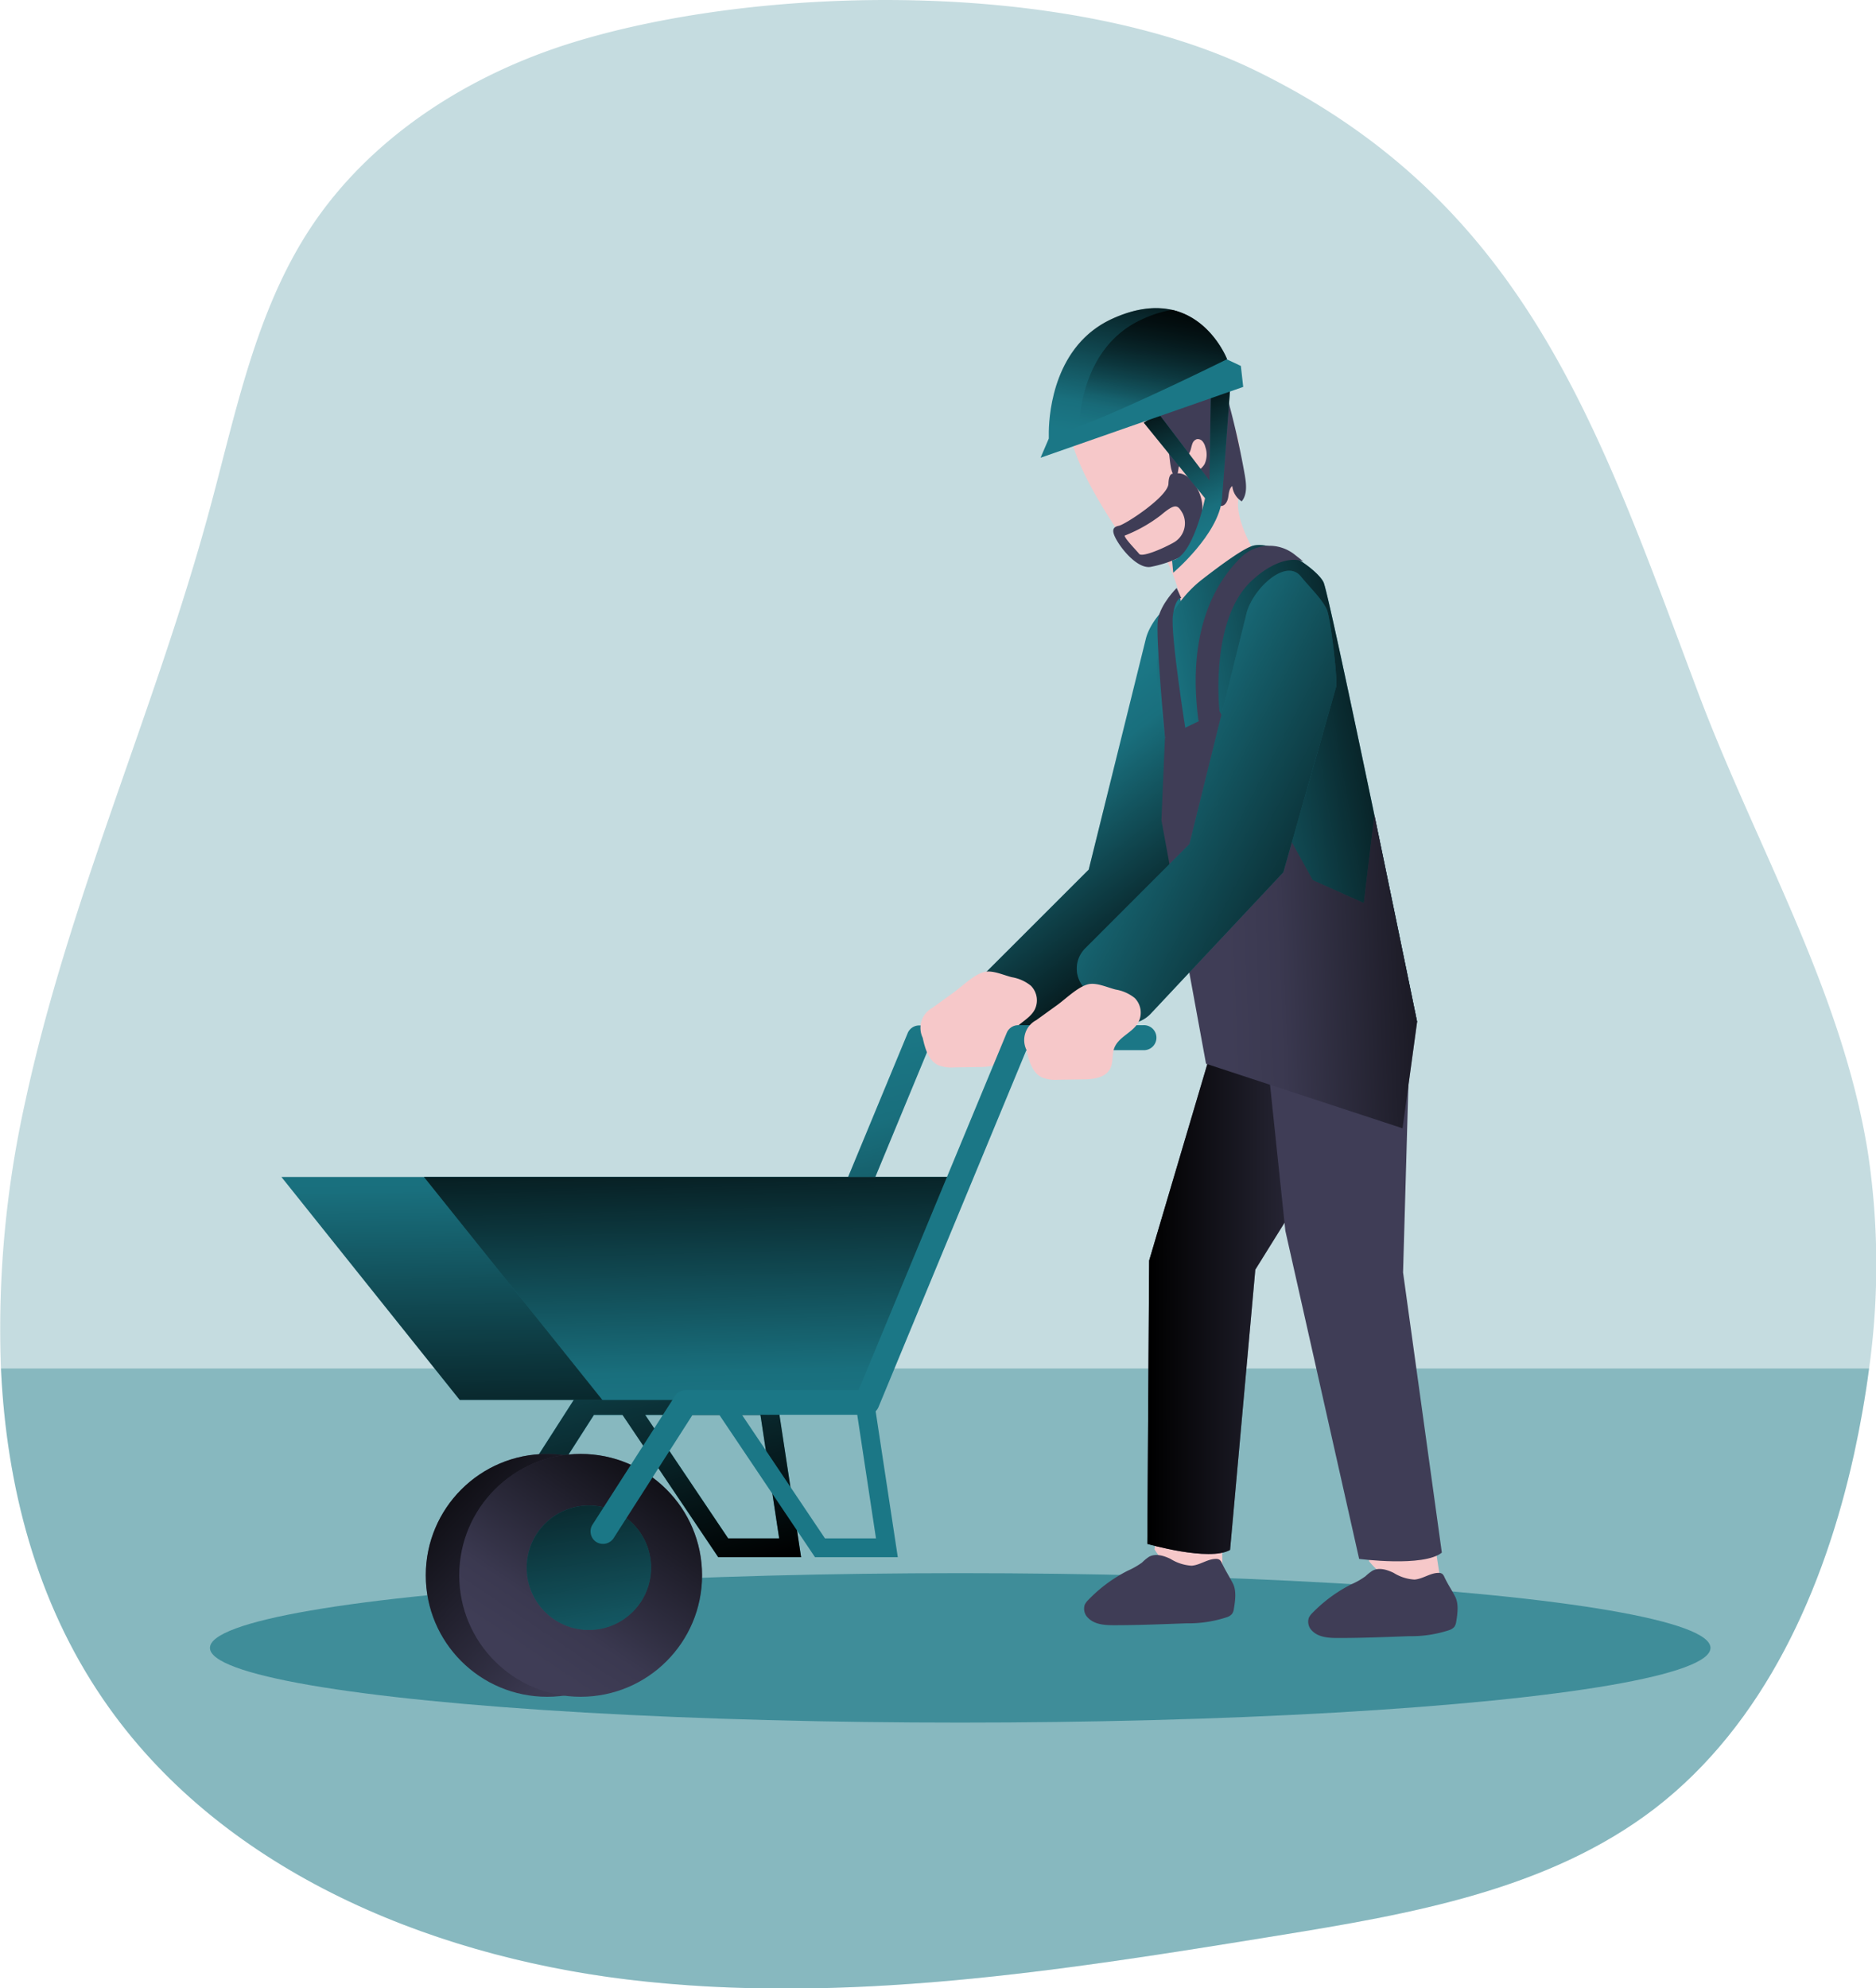 <svg id="Layer_1" data-name="Layer 1" xmlns="http://www.w3.org/2000/svg" xmlns:xlink="http://www.w3.org/1999/xlink" viewBox="0 0 328.48 348.1"><defs><linearGradient id="linear-gradient" x1="257.7" y1="168.24" x2="227.19" y2="127.87" gradientUnits="userSpaceOnUse"><stop offset="0.01"/><stop offset="0.83" stop-opacity="0.07"/><stop offset="1" stop-opacity="0"/></linearGradient><linearGradient id="linear-gradient-2" x1="192.43" y1="268.88" x2="170.74" y2="186.89" xlink:href="#linear-gradient"/><linearGradient id="linear-gradient-3" x1="178.53" y1="244.16" x2="180.56" y2="246.59" xlink:href="#linear-gradient"/><linearGradient id="linear-gradient-4" x1="110.27" y1="266.61" x2="109.34" y2="196.05" xlink:href="#linear-gradient"/><linearGradient id="linear-gradient-5" x1="121.56" y1="190.76" x2="123.1" y2="250.23" xlink:href="#linear-gradient"/><linearGradient id="linear-gradient-6" x1="70.82" y1="251.76" x2="111.8" y2="291.2" xlink:href="#linear-gradient"/><linearGradient id="linear-gradient-7" x1="120.39" y1="247.93" x2="92.25" y2="289.84" xlink:href="#linear-gradient"/><linearGradient id="linear-gradient-8" x1="97.7" y1="242.26" x2="108.59" y2="307.18" xlink:href="#linear-gradient"/><linearGradient id="linear-gradient-9" x1="245.62" y1="221.39" x2="291.02" y2="221.39" xlink:href="#linear-gradient"/><linearGradient id="linear-gradient-10" x1="299.23" y1="133.88" x2="246.22" y2="142.91" xlink:href="#linear-gradient"/><linearGradient id="linear-gradient-11" x1="268.38" y1="159.54" x2="214.56" y2="161.6" xlink:href="#linear-gradient"/><linearGradient id="linear-gradient-12" x1="297.23" y1="159.59" x2="233.13" y2="125.69" xlink:href="#linear-gradient"/><linearGradient id="linear-gradient-13" x1="248.03" y1="64.7" x2="258.74" y2="91.35" xlink:href="#linear-gradient"/><linearGradient id="linear-gradient-14" x1="247.89" y1="44.78" x2="242.34" y2="75.44" xlink:href="#linear-gradient"/><linearGradient id="linear-gradient-15" x1="250.33" y1="45.82" x2="245.23" y2="74.02" xlink:href="#linear-gradient"/></defs><title>Construction Worker</title><path d="M372,237.82c-.66,5-1.55,10-2.64,15-5.21,23.62-15.68,47.21-34.85,62-18.64,14.32-42.89,18.53-66.1,22.29-37.7,6.12-76,12.25-113.91,7.67C119,340.44,82.9,325.2,62.75,295.66c-11.62-17-16.89-37.14-17.85-57.84a182.63,182.63,0,0,1,4.26-46.76c7.62-35.35,22.78-68.62,32.24-103.51,4.6-16.93,8-34.63,17.62-49.3,10.52-16,27.7-26.94,46-32.59,33.45-10.31,87-11,119.62,4.95C312,33.77,324.7,73.32,342,119.31c10.08,26.9,25.23,52.26,29.78,80.62A131.79,131.79,0,0,1,372,237.82Z" transform="translate(-44.73 1.78)" fill="#1b7786" opacity="0.25" style="isolation:isolate"/><path d="M372,237.82c-.66,5-1.55,10-2.64,15-5.21,23.62-15.68,47.21-34.85,62-18.64,14.32-42.89,18.53-66.1,22.29-37.7,6.12-76,12.25-113.91,7.67C119,340.44,82.9,325.2,62.75,295.66c-11.62-17-16.89-37.14-17.85-57.84Z" transform="translate(-44.73 1.78)" fill="#1b7786" opacity="0.36" style="isolation:isolate"/><ellipse cx="168.13" cy="288.51" rx="131.37" ry="13.08" fill="#1b7786" opacity="0.66" style="isolation:isolate"/><path d="M258.7,268.47l.11,5.41a14.3,14.3,0,0,1-6.64.13c-3.17-.84-5.29-4.54-5.29-4.54l.31-2.11Z" transform="translate(-44.73 1.78)" fill="#f6c8c9"/><path d="M245.36,110.07l-10,40.4-18.28,18.27a5,5,0,0,0-.43,6.57l3.37,4.4a5.63,5.63,0,0,0,8.57.43l23.2-24.74L261,122.94c.27-1.41-1-12.26-1.65-13.56-.87-1.85-2.76-3.61-4.52-5.75C252.17,100.33,246.38,105.94,245.36,110.07Z" transform="translate(-44.73 1.78)" fill="#1b7786"/><path d="M245.36,110.07l-10,40.4-18.28,18.27a5,5,0,0,0-.43,6.57l3.37,4.4a5.63,5.63,0,0,0,8.57.43l23.2-24.74L261,122.94c.27-1.41-1-12.26-1.65-13.56-.87-1.85-2.76-3.61-4.52-5.75C252.17,100.33,246.38,105.94,245.36,110.07Z" transform="translate(-44.73 1.78)" fill="url(#linear-gradient)"/><polygon points="140.25 272.63 125.76 272.63 108.83 247.46 111.56 245.62 127.5 269.34 136.43 269.34 133.02 246.84 136.26 246.34 140.25 272.63" fill="#1b7786"/><path d="M133,268.52a2.18,2.18,0,0,1-1.17-.34,2.2,2.2,0,0,1-.67-3l14.49-22.59a2.17,2.17,0,0,1,1.84-1h30.28l25.89-62.49a2.19,2.19,0,0,1,2-1.35H227.6a2.19,2.19,0,1,1,0,4.37H207.18l-25.89,62.49a2.18,2.18,0,0,1-2,1.35H148.73l-13.84,21.6A2.18,2.18,0,0,1,133,268.52Z" transform="translate(-44.73 1.78)" fill="#1b7786"/><path d="M229.79,179.9a2.2,2.2,0,0,1-2.19,2.19H207.18l-25.89,62.48a1.34,1.34,0,0,1-.23.4l-.06-.4-3.25.49.13.87H157.69l14.54,21.63h8.93l-3.28-21.63h1.39a2.15,2.15,0,0,0,1.79-1L185,270.85H170.49l-16.77-24.92h-5l-13.83,21.59a2.2,2.2,0,0,1-1.84,1,2.11,2.11,0,0,1-1.18-.35,2.19,2.19,0,0,1-.67-3l14.49-22.61a2.2,2.2,0,0,1,1.84-1h30.28l25.89-62.5a2.19,2.19,0,0,1,2-1.34H227.6A2.19,2.19,0,0,1,229.79,179.9Z" transform="translate(-44.73 1.78)" fill="url(#linear-gradient-2)"/><path d="M211.69,172l-3.7,2.67a4,4,0,0,0-1.7,5.24c.41,1.87,1,4,2.74,4.81a6.37,6.37,0,0,0,2.79.38l4.29-.06c1.82,0,4-.26,4.83-1.88.56-1.08.28-2.42.7-3.57.73-2,3.22-2.7,4.23-4.54a3.63,3.63,0,0,0-.64-4.25,7.12,7.12,0,0,0-3.33-1.49c-1.49-.37-3.43-1.3-4.9-.9C215.2,168.9,213.18,170.92,211.69,172Z" transform="translate(-44.73 1.78)" fill="#f6c8c9"/><path d="M181.06,245a2.15,2.15,0,0,1-1.79,1h-1.39l-.13-.87,3.25-.49Z" transform="translate(-44.73 1.78)" fill="url(#linear-gradient-3)"/><polygon points="169.67 206.07 152.83 245.1 80.5 245.1 49.28 206.07 169.67 206.07" fill="#1b7786"/><polygon points="169.67 206.07 152.83 245.1 80.5 245.1 49.28 206.07 169.67 206.07" fill="url(#linear-gradient-4)"/><polygon points="169.67 206.07 152.83 245.1 105.47 245.1 74.24 206.07 169.67 206.07" fill="#1b7786"/><polygon points="169.67 206.07 152.83 245.1 105.47 245.1 74.24 206.07 169.67 206.07" fill="url(#linear-gradient-5)"/><circle cx="95.81" cy="275.81" r="21.26" fill="#3f3d56"/><circle cx="95.81" cy="275.81" r="21.26" fill="url(#linear-gradient-6)"/><circle cx="101.67" cy="275.81" r="21.26" fill="#3f3d56"/><circle cx="101.67" cy="275.81" r="21.26" fill="url(#linear-gradient-7)"/><circle cx="103.11" cy="274.48" r="10.89" fill="#1b7786"/><circle cx="103.11" cy="274.48" r="10.89" fill="url(#linear-gradient-8)"/><path d="M150.3,268.52a2.23,2.23,0,0,1-1.18-.34,2.21,2.21,0,0,1-.66-3l14.48-22.59a2.2,2.2,0,0,1,1.85-1h30.28L221,179.06a2.17,2.17,0,0,1,2-1.35h21.88a2.19,2.19,0,1,1,0,4.37H224.44l-25.89,62.49a2.19,2.19,0,0,1-2,1.35H166l-13.83,21.6A2.2,2.2,0,0,1,150.3,268.52Z" transform="translate(-44.73 1.78)" fill="#1b7786"/><path d="M296.07,269.23l.83,5.37a14.24,14.24,0,0,1-6.58.87c-3.27-.49-5.88-3.92-5.88-3.92l0-2.13Z" transform="translate(-44.73 1.78)" fill="#f6c8c9"/><path d="M258.88,175.22l-12.94,43.7-.32,49.6s10.88,3.15,14.49,1.06l4.42-49.07L291,178S269.18,167.75,258.88,175.22Z" transform="translate(-44.73 1.78)" fill="#3f3d56"/><path d="M258.88,175.22l-12.94,43.7-.32,49.6s10.88,3.15,14.49,1.06l4.42-49.07L291,178S269.18,167.75,258.88,175.22Z" transform="translate(-44.73 1.78)" fill="url(#linear-gradient-9)"/><path d="M265.68,174.53l4.11,39.18,12.92,57.44s11.29,1.49,14.48-1.1L290.4,221l1.32-46.27S274.52,165.63,265.68,174.53Z" transform="translate(-44.73 1.78)" fill="#3f3d56"/><path d="M242.37,94c3.51,5.05,5.6.49,6.72,2.55a27.73,27.73,0,0,1,2.88,10.3s11.26-5.46,13.87-9.57c0,0-4.59-6.72-4.33-11.11s1.69-11.72-2.72-16.38S247.35,61,239.43,63.42C230.05,66.24,227.57,72.71,242.37,94Z" transform="translate(-44.73 1.78)" fill="#f6c8c9"/><path d="M249.48,78.05c.17,1.41.25,2.94,1.14,4,.51-.9.32-2.24.87-3,.22-.33.75-.52,1-.84a3.13,3.13,0,0,0,.72-1.25c.11-.36.17-.73.31-1.08a1.23,1.23,0,0,1,.77-.77,1.09,1.09,0,0,1,1,.38,2.46,2.46,0,0,1,.49,1,4,4,0,0,1-.14,3,3.54,3.54,0,0,1-.93,1,5.57,5.57,0,0,0-.91,1.12,3,3,0,0,1,2.35,1.63c.51.85.79,1.83,1.28,2.69a1.53,1.53,0,0,0,1.06.87c.72.05,1.17-.78,1.29-1.49s.15-1.54.72-2A3.57,3.57,0,0,0,262.15,86c1-1.24.81-3,.54-4.6q-1.08-6.13-2.68-12.16a6.23,6.23,0,0,0-1.66-3.29,5.09,5.09,0,0,0-2.25-1c-2.86-.65-7.87-.26-8.84,3.22C246.43,71.13,249.1,75.09,249.48,78.05Z" transform="translate(-44.73 1.78)" fill="#3f3d56"/><path d="M247.58,119.25a20.53,20.53,0,0,1,7.63-19.57c3.65-2.83,7.31-5.46,8.92-5.91,3.71-1,11.23,4,12.35,6.41s16.38,76.94,16.38,76.94-6.46,6.26-18.67,6.88c-16.56.84-17.88-2.31-17.88-2.31Z" transform="translate(-44.73 1.78)" fill="#1b7786"/><path d="M247.58,119.25a20.53,20.53,0,0,1,7.63-19.57c3.65-2.83,7.31-5.46,8.92-5.91,3.71-1,11.23,4,12.35,6.41s16.38,76.94,16.38,76.94-6.46,6.26-18.67,6.88c-16.56.84-17.88-2.31-17.88-2.31Z" transform="translate(-44.73 1.78)" fill="url(#linear-gradient-10)"/><polygon points="211.17 186.24 203.36 143.61 203.98 129.13 213.53 124.51 229.86 154.09 238.8 158.1 240.65 142.69 248.13 178.9 245.58 197.54 211.17 186.24" fill="#3f3d56"/><polygon points="211.17 186.24 203.36 143.61 203.98 129.13 213.53 124.51 229.86 154.09 238.8 158.1 240.65 142.69 248.13 178.9 245.58 197.54 211.17 186.24" fill="url(#linear-gradient-11)"/><path d="M250.32,81.22s-.92-.56-1,1.69-7.53,7.13-8.68,7.36-1.37.9-.23,2.78,3.75,4.82,5.85,4.41a21.74,21.74,0,0,0,5-1.63c3.23-2,3.88-4.6,4-8.56C255.36,84.24,252.78,80.33,250.32,81.22Z" transform="translate(-44.73 1.78)" fill="#3f3d56"/><path d="M241.64,92A25.77,25.77,0,0,0,248,88.41c2.59-2.19,2.95-1.77,3.8-.32a3.89,3.89,0,0,1-1.66,5.17c-2.16,1.19-5.48,2.54-5.95,1.93S241.76,92.64,241.64,92Z" transform="translate(-44.73 1.78)" fill="#f6c8c9"/><path d="M263,105.55,253,146l-18.27,18.27a5,5,0,0,0-.43,6.57l3.37,4.4a5.62,5.62,0,0,0,8.57.43l23.2-24.74,9.24-32.46c.28-1.41-1-12.26-1.64-13.56-.87-1.85-2.76-3.61-4.52-5.75C269.84,95.81,264.05,101.42,263,105.55Z" transform="translate(-44.73 1.78)" fill="#1b7786"/><path d="M263,105.55,253,146l-18.27,18.27a5,5,0,0,0-.43,6.57l3.37,4.4a5.62,5.62,0,0,0,8.57.43l23.2-24.74,9.24-32.46c.28-1.41-1-12.26-1.64-13.56-.87-1.85-2.76-3.61-4.52-5.75C269.84,95.81,264.05,101.42,263,105.55Z" transform="translate(-44.73 1.78)" fill="url(#linear-gradient-12)"/><path d="M229.87,174.16l-3.7,2.67a3.94,3.94,0,0,0-1.7,5.23c.41,1.87,1,4,2.74,4.81a6.23,6.23,0,0,0,2.79.39l4.29-.06c1.82,0,4-.26,4.83-1.88.56-1.08.28-2.43.7-3.57.73-2,3.22-2.71,4.23-4.54a3.64,3.64,0,0,0-.64-4.26,7.21,7.21,0,0,0-3.33-1.48c-1.49-.37-3.43-1.31-4.9-.9C233.39,171.06,231.36,173.08,229.87,174.16Z" transform="translate(-44.73 1.78)" fill="#f6c8c9"/><polygon points="157.2 272.63 142.7 272.63 125.78 247.46 128.51 245.62 144.45 269.34 153.38 269.34 149.97 246.84 153.21 246.34 157.2 272.63" fill="#1b7786"/><path d="M258.68,271.89a1.42,1.42,0,0,0-.39-.57,1.1,1.1,0,0,0-.64-.17c-1.49,0-2.79,1.09-4.28,1.19a7.84,7.84,0,0,1-3.69-1.19c-1.18-.57-2.61-1-3.76-.37a7.4,7.4,0,0,0-1.21,1,13.71,13.71,0,0,1-2.5,1.43,25.71,25.71,0,0,0-6.89,5.09,3.2,3.2,0,0,0-.65.86,2.2,2.2,0,0,0,.59,2.33c1.17,1.19,3,1.28,4.68,1.27,4.17,0,8.34-.18,12.51-.33a21.4,21.4,0,0,0,7.09-1.07,2,2,0,0,0,.93-.6,2,2,0,0,0,.31-.9c.23-1.35.48-3.15-.18-4.42S259.26,273.12,258.68,271.89Z" transform="translate(-44.73 1.78)" fill="#3f3d56"/><path d="M297.64,274.33a1.42,1.42,0,0,0-.39-.57,1.14,1.14,0,0,0-.63-.16c-1.47,0-2.76,1.07-4.23,1.17a7.71,7.71,0,0,1-3.65-1.18c-1.17-.56-2.58-1-3.71-.36a7.83,7.83,0,0,0-1.2.95,12.83,12.83,0,0,1-2.47,1.41,25.7,25.7,0,0,0-6.81,5,3.07,3.07,0,0,0-.64.85,2.18,2.18,0,0,0,.58,2.31c1.15,1.17,3,1.26,4.63,1.25,4.12,0,8.24-.17,12.36-.32a21.18,21.18,0,0,0,7-1.06,2,2,0,0,0,.92-.6,2.2,2.2,0,0,0,.31-.88c.22-1.34.47-3.12-.18-4.37S298.21,275.55,297.64,274.33Z" transform="translate(-44.73 1.78)" fill="#3f3d56"/><path d="M245,72.22l10.73,13.23s-2.08,10.37-5.78,10.88l.21,2.16s7.91-6.68,8.52-12.84l.31-4,1.13-15.41-3.39,1.54-.23,14.58-8.94-11.78Z" transform="translate(-44.73 1.78)" fill="#1b7786"/><path d="M245,72.22l10.73,13.23s-2.08,10.37-5.78,10.88l.21,2.16s7.91-6.68,8.52-12.84l.31-4,1.13-15.41-3.39,1.54-.23,14.58-8.94-11.78Z" transform="translate(-44.73 1.78)" fill="url(#linear-gradient-13)"/><path d="M226.93,78.36,228.37,75s0-.46,0-1.25c.07-3.75,1.15-15,10.89-19.6,14.56-6.84,20.06,6.29,20.32,7v0L262,62.29l.41,3.67Z" transform="translate(-44.73 1.78)" fill="#1b7786"/><path d="M259.59,61.1s-16.94,8.42-25.95,11.8a27.42,27.42,0,0,1-4.11,1.29l-1.16-.47c.07-3.75,1.15-15,10.89-19.6,4.32-2,7.84-2.3,10.67-1.66,6.7,1.52,9.46,8.16,9.65,8.62Z" transform="translate(-44.73 1.78)" fill="url(#linear-gradient-14)"/><path d="M259.59,61.1s-16.94,8.42-25.95,11.8c.24-4.41,1.82-14.43,10.86-18.68a20.91,20.91,0,0,1,5.43-1.76c6.7,1.52,9.46,8.16,9.65,8.62Z" transform="translate(-44.73 1.78)" fill="url(#linear-gradient-15)"/><path d="M262.05,95.78c-4.36,4.22-9.55,12.71-7.49,28.49l1.31,2.31,2.39-3.85s-1.85-16.54,6.06-23.21c0,0,4.62-4.42,8.63-3l-1.59-1.25A7.11,7.11,0,0,0,262.05,95.78Z" transform="translate(-44.73 1.78)" fill="#3f3d56"/><path d="M250.76,101.16s-2.82,2.78-3.28,5.55,1.23,20.64,1.23,20.64l3.7-.77s-2.78-17.41-2.31-20.64,1.46-3,1.46-3Z" transform="translate(-44.73 1.78)" fill="#3f3d56"/></svg>